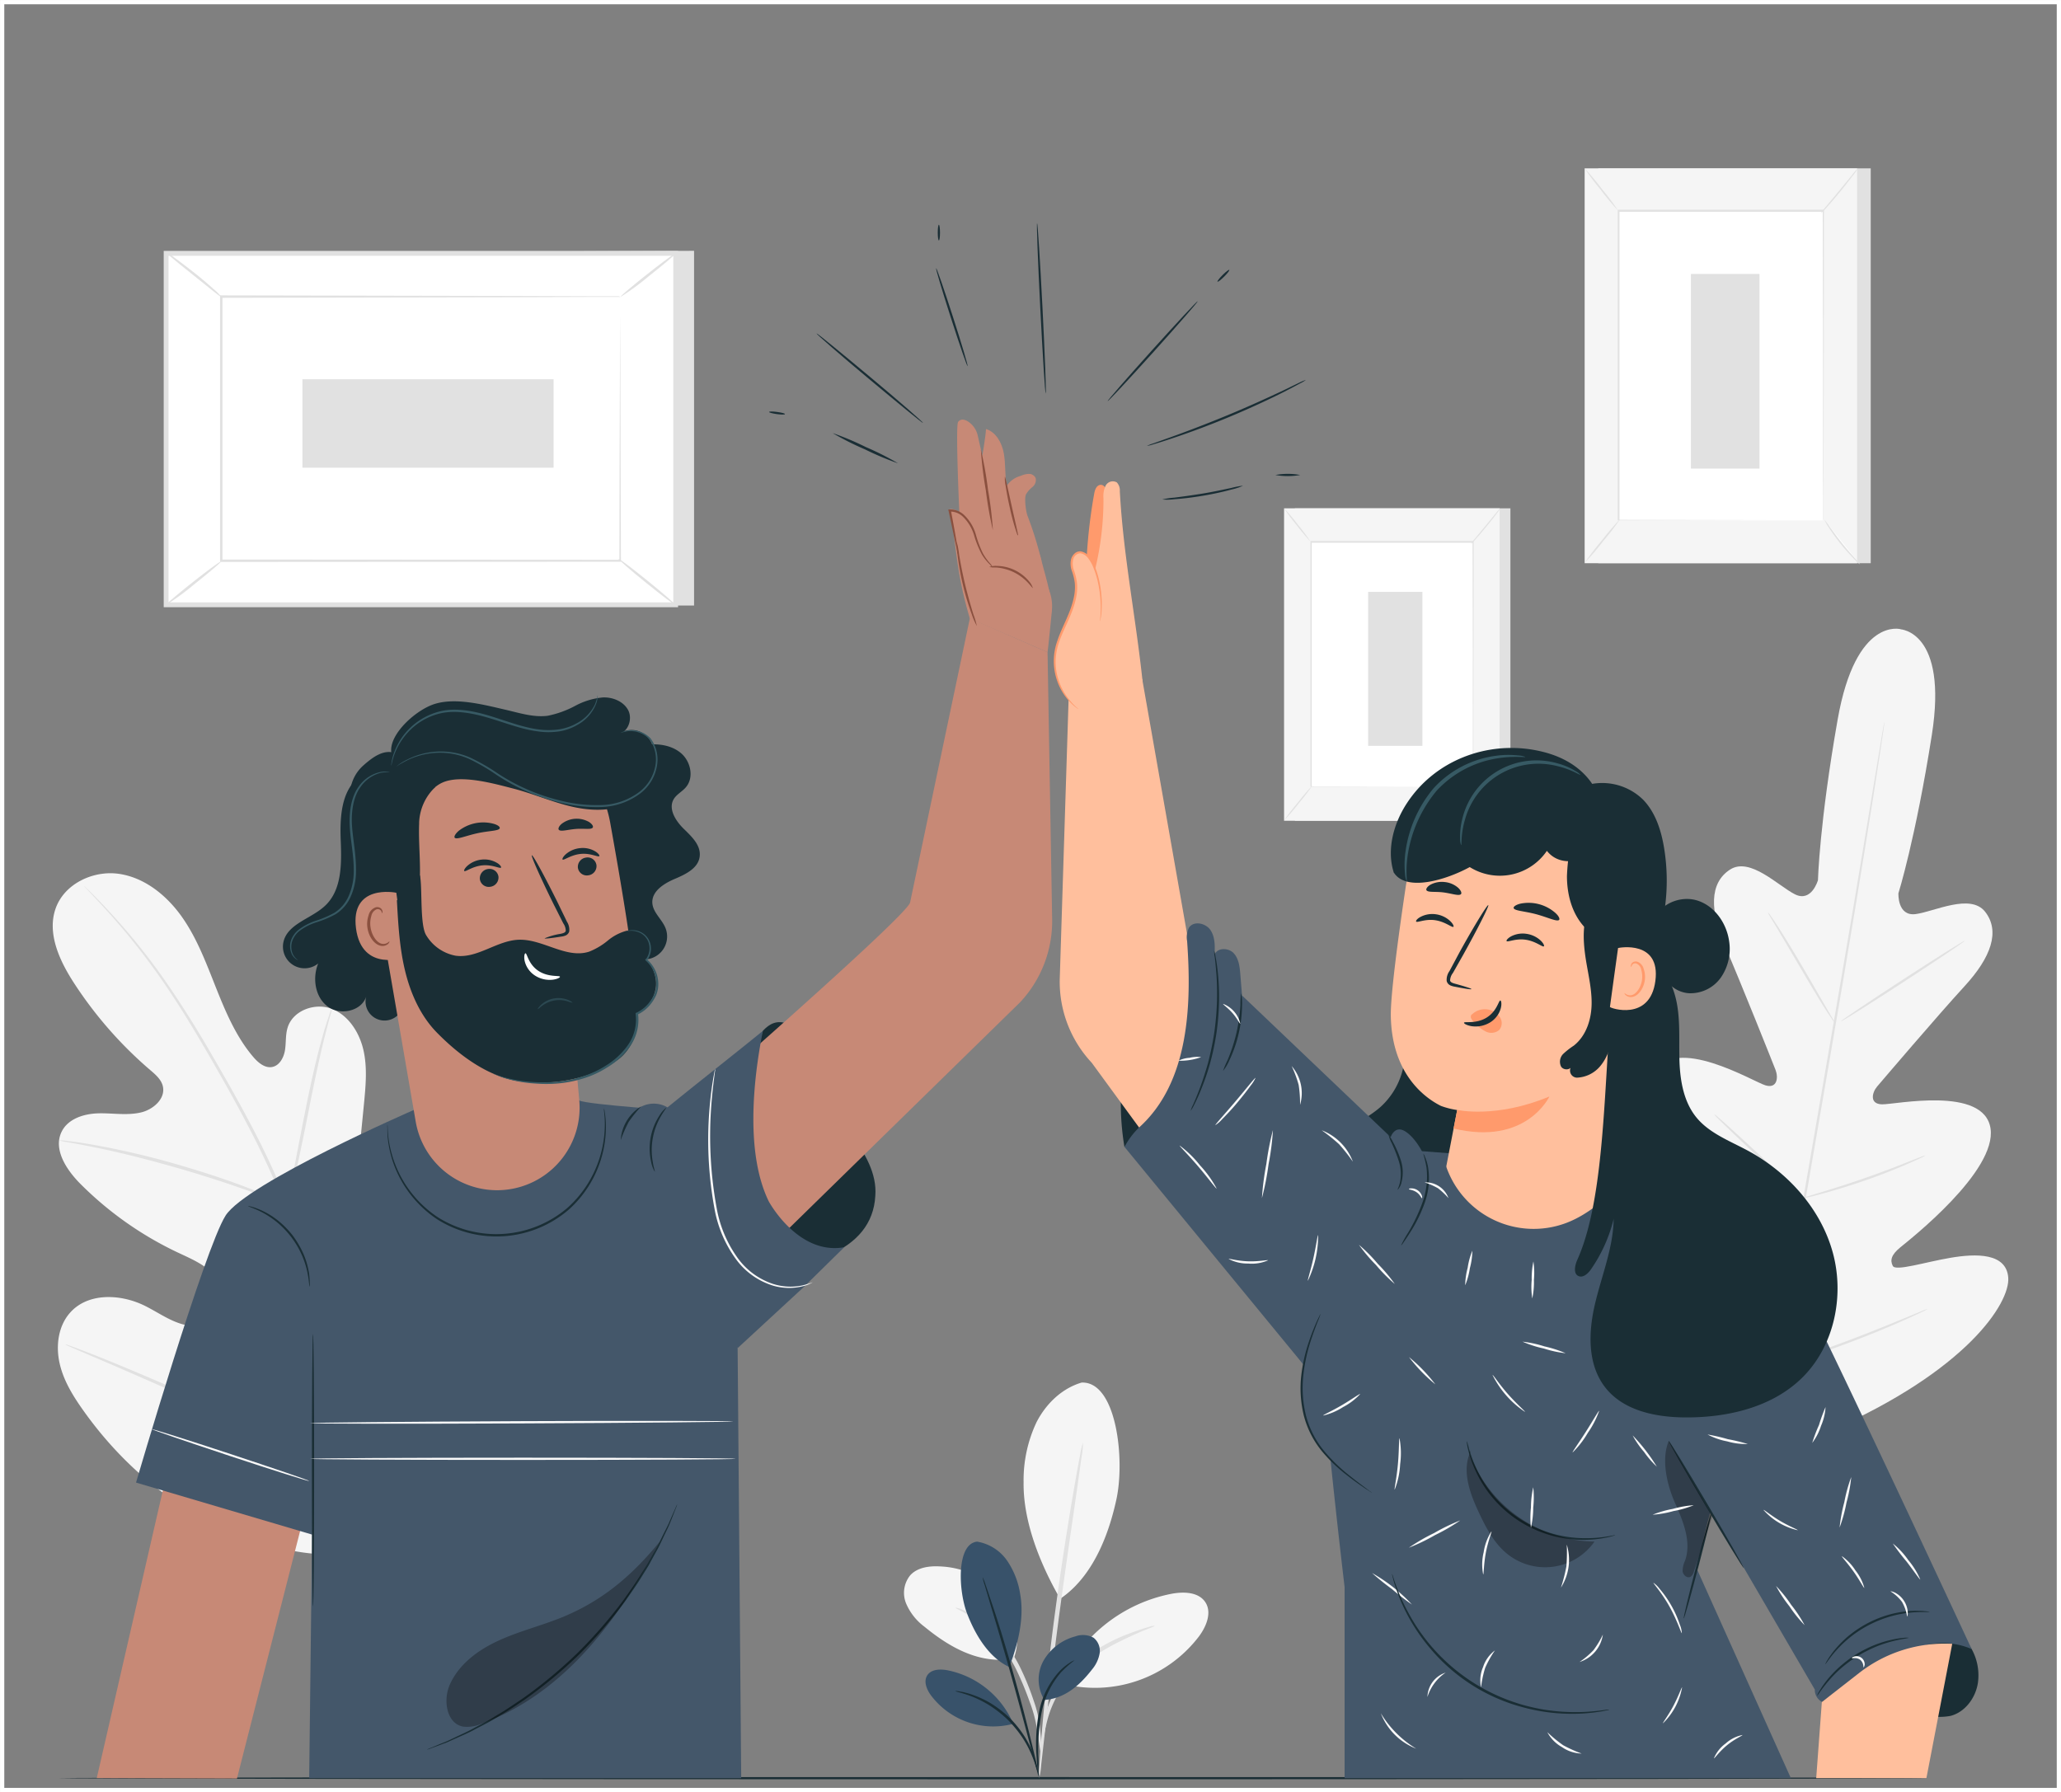 <svg xmlns="http://www.w3.org/2000/svg" viewBox="0 0 507.6 441.44"><rect x="0" y="0" width="507.6" height="441.44" fill="#808080" stroke="none"/><defs><style>.cls-1{fill:#1a2e35;}.cls-2{fill:#e1e1e1;}.cls-3{fill:#f5f5f5;}.cls-4{fill:#fff;}.cls-5{fill:#44576a;}.cls-6{fill:#ffbf9d;}.cls-7{fill:#ff9a6c;}.cls-8{opacity:0.3;}.cls-9{fill:#fafafa;}.cls-10{fill:#375a64;}.cls-11{fill:#c78976;}.cls-12{fill:#8a503f;}.cls-13{opacity:0.6;}.cls-14{fill:#38526a;}.cls-15{fill:none;stroke:#fff;stroke-miterlimit:10;stroke-width:1.05px;}</style></defs><g id="Capa_2" data-name="Capa 2"><g id="Capa_1-2" data-name="Capa 1"><path class="cls-1" d="M474.88,438c0,.15-103.13.28-230.31.28S14.22,438.13,14.22,438s103.11-.27,230.35-.27S474.88,437.83,474.88,438Z"/><rect class="cls-2" x="318.91" y="125.21" width="53.09" height="76.96"/><rect class="cls-3" x="316.25" y="125.21" width="53.09" height="76.96"/><rect class="cls-4" x="322.85" y="133.55" width="39.9" height="60.29"/><path class="cls-2" d="M362.75,193.83s0-.1,0-.29v-.85c0-.76,0-1.87,0-3.31,0-2.89,0-7.1,0-12.42,0-10.63,0-25.69-.07-43.41l.13.13h-39.9l.15-.14c0,22.74,0,43.71,0,60.28l-.12-.11,29,.06,8,0h2.83l-.7,0H360l-8,0-29.12.06h-.11v-.12c0-16.57,0-37.54,0-60.28v-.15h40.18v.14c0,17.76-.05,32.84-.07,43.5,0,5.3,0,9.5,0,12.39,0,1.42,0,2.52,0,3.28,0,.36,0,.64,0,.84S362.75,193.83,362.75,193.83Z"/><path class="cls-2" d="M369.5,125.21a9,9,0,0,1-.95,1.38c-.61.82-1.49,1.94-2.49,3.16s-1.93,2.28-2.62,3.05a8.81,8.81,0,0,1-1.17,1.19,9.68,9.68,0,0,1,1-1.33l2.56-3.1,2.55-3.1A11,11,0,0,1,369.5,125.21Z"/><path class="cls-4" d="M363,193.64a49,49,0,0,0,7,8.7"/><path class="cls-2" d="M369.92,202.34a7.47,7.47,0,0,1-1.22-1.1,39.26,39.26,0,0,1-4.93-6.17,7.12,7.12,0,0,1-.81-1.43,12.07,12.07,0,0,1,1,1.31c.59.82,1.41,2,2.37,3.15s1.88,2.25,2.55,3A11.86,11.86,0,0,1,369.92,202.34Z"/><path class="cls-4" d="M316.25,202.11l6.95-8.58"/><path class="cls-2" d="M323.2,193.53a53,53,0,0,1-3.36,4.38,53.25,53.25,0,0,1-3.59,4.2,50.46,50.46,0,0,1,3.36-4.38A53.25,53.25,0,0,1,323.2,193.53Z"/><path class="cls-2" d="M316.25,125.21a45.66,45.66,0,0,1,3.38,4,49.87,49.87,0,0,1,3.15,4.21,51,51,0,0,1-3.38-4A49,49,0,0,1,316.25,125.21Z"/><rect class="cls-2" x="336.96" y="145.79" width="13.36" height="37.93"/><path class="cls-3" d="M266.39,340.56c-4.87,1.42-8.8,5.25-11.11,9.77a33.41,33.41,0,0,0-3.18,14.74c-.14,9.81,4.12,20.27,9,28.75,9.05-6.07,12.5-18.23,13.86-24.51,2.16-9.93,0-29.17-8.62-28.75"/><path class="cls-3" d="M249.65,408.58c2-5.3.49-11.59-3.23-15.86a21.39,21.39,0,0,0-15-6.88c-2.61-.14-5.51.26-7.26,2.21a6.87,6.87,0,0,0-1,6.91,13.89,13.89,0,0,0,4.49,5.71c6.49,5.33,13.75,9.29,22,7.91"/><path class="cls-2" d="M256.45,432.17c.13,0,.1-2.48-.3-6.48a29.94,29.94,0,0,0-1.61-6.9,65.57,65.57,0,0,0-3.25-8,32.24,32.24,0,0,0-10.08-12,23.62,23.62,0,0,0-4.19-2.29,5.19,5.19,0,0,0-1.69-.49c-.08.18,2.28,1,5.43,3.41a34.5,34.5,0,0,1,9.55,11.88,76.35,76.35,0,0,1,3.27,7.86,32.39,32.39,0,0,1,1.8,6.67C256,429.72,256.28,432.19,256.45,432.17Z"/><path class="cls-2" d="M266.72,355.36a19.66,19.66,0,0,0-.73,3.2c-.41,2.07-.95,5.07-1.59,8.79-1.27,7.44-2.92,17.73-4.46,29.14s-2.64,21.78-3.27,29.3c-.32,3.76-.55,6.8-.66,8.91a20.42,20.42,0,0,0-.07,3.28,18.14,18.14,0,0,0,.5-3.24c.26-2.29.59-5.28,1-8.87.84-7.5,2.06-17.84,3.59-29.24s3.05-21.5,4.14-29.16c.5-3.58.92-6.56,1.24-8.84A18.29,18.29,0,0,0,266.72,355.36Z"/><path class="cls-3" d="M261.47,413.86a37.7,37.7,0,0,1,27.09-21.28c3-.56,6.67-.45,8.32,2.11s.2,6-1.61,8.42a32.21,32.21,0,0,1-33.82,11.57"/><path class="cls-2" d="M284.42,400.46a5.3,5.3,0,0,0-1.69.36c-1.07.29-2.59.81-4.45,1.5a42.62,42.62,0,0,0-13.36,7.88,26.67,26.67,0,0,0-5.31,6.78,25.67,25.67,0,0,0-2.43,6.59,26,26,0,0,0-.59,4.68,5.27,5.27,0,0,0,.06,1.73c.22,0,.31-2.45,1.29-6.22A26.21,26.21,0,0,1,265.67,411c4.37-4,9.37-6.34,12.91-8S284.47,400.63,284.42,400.46Z"/><path class="cls-3" d="M468.18,155s-11.1-3.28-15.59,22.25-4.85,39.56-4.85,39.56-1.56,5.53-5.66,3.48-11.08-9.29-16-6.09c-5.11,3.31-5,10.13-1.16,19s11.68,28.57,12.38,30.36.46,4.71-2.56,3.76-22.26-12.53-27.21-3.07,9.92,32.36,11.49,34.9,1.4,3.87.3,5-7.2-3.42-12.81-6.49-12.65-5.65-15.05.05,2.16,24.9,29.45,50l13.41,10.8,16.23-6c33.95-14.9,44.49-31.59,44.06-37.76s-7.92-6-14.22-4.93-13.53,3.38-14.22,2-.42-2.71,1.89-4.6,23.8-18.73,22.18-29.28-23.58-5.83-26.74-5.92-2.41-2.95-1.19-4.38,15-17.6,21.54-24.72,8.82-13.54,5.06-18.34c-3.63-4.62-12.58,0-17.12.58s-4.23-5.13-4.23-5.13,4.21-13.4,8.23-39S468,155,468,155"/><path class="cls-2" d="M464.12,177.86s0,.18-.05.54-.13.91-.22,1.58c-.21,1.41-.52,3.45-.9,6.06-.79,5.26-2,12.87-3.51,22.27-3,18.79-7.42,44.71-12.37,73.31s-9.42,54.53-12.55,73.3c-1.55,9.37-2.81,17-3.69,22.24-.43,2.6-.77,4.63-1,6-.11.67-.21,1.19-.27,1.57s-.12.53-.12.53,0-.18.06-.54.12-.9.22-1.58c.21-1.41.51-3.45.9-6.06.79-5.26,2-12.87,3.5-22.26,3-18.79,7.43-44.72,12.38-73.33S455.91,227,459,208.24c1.55-9.37,2.81-17,3.68-22.23.44-2.61.77-4.64,1-6,.12-.67.21-1.19.28-1.57S464.12,177.86,464.12,177.86Z"/><path class="cls-2" d="M435.43,224.73a5.49,5.49,0,0,1,.76,1c.47.65,1.11,1.61,1.89,2.81,1.55,2.41,3.61,5.78,5.82,9.54s4.1,7.07,5.6,9.66l1.71,2.92a4.64,4.64,0,0,1,.58,1.1,5,5,0,0,1-.77-1c-.46-.66-1.1-1.62-1.87-2.83-1.53-2.42-3.55-5.82-5.75-9.58l-5.67-9.62L436,225.84A4.5,4.5,0,0,1,435.43,224.73Z"/><path class="cls-2" d="M453.39,251.58c-.08-.13,6.68-4.69,15.11-10.18s15.34-9.83,15.43-9.7-6.68,4.7-15.11,10.19S453.48,251.72,453.39,251.58Z"/><path class="cls-2" d="M443.8,295.18a5.37,5.37,0,0,1,1.2-.43l3.3-1c2.79-.85,6.64-2.05,10.84-3.51s8-2.91,10.67-4L473,285a5.9,5.9,0,0,1,1.21-.4,5.07,5.07,0,0,1-1.12.61c-.73.36-1.81.85-3.15,1.43-2.68,1.17-6.42,2.69-10.64,4.15s-8.09,2.6-10.91,3.35c-1.42.38-2.56.66-3.36.84A5.46,5.46,0,0,1,443.8,295.18Z"/><path class="cls-2" d="M422.21,274.47a5.18,5.18,0,0,1,.93.72c.57.49,1.39,1.21,2.4,2.11,2,1.81,4.75,4.33,7.75,7.14s5.71,5.37,7.64,7.25c1,.94,1.75,1.71,2.27,2.25a4.27,4.27,0,0,1,.78.89,5,5,0,0,1-.93-.72c-.58-.49-1.39-1.21-2.4-2.11-2-1.81-4.75-4.33-7.76-7.14s-5.7-5.38-7.64-7.26c-1-.94-1.74-1.7-2.27-2.24A4.37,4.37,0,0,1,422.21,274.47Z"/><path class="cls-2" d="M408.85,311.89a6.85,6.85,0,0,1,1.18.93l3.08,2.7c2.59,2.29,6.13,5.5,10,9.06s7.38,6.82,9.89,9.19l3,2.84a8.19,8.19,0,0,1,1,1.09,7.09,7.09,0,0,1-1.19-.93l-3.07-2.69c-2.59-2.3-6.13-5.5-10-9.07s-7.38-6.81-9.9-9.19L409.88,313A7.18,7.18,0,0,1,408.85,311.89Z"/><path class="cls-2" d="M436.51,336.9a8,8,0,0,1,1.5-.59l4.14-1.43c3.5-1.21,8.33-2.89,13.61-4.89s10-3.93,13.43-5.35l4.05-1.67a9.11,9.11,0,0,1,1.51-.56,7.69,7.69,0,0,1-1.42.76c-.93.46-2.29,1.09-4,1.85-3.38,1.52-8.1,3.51-13.39,5.51s-10.14,3.64-13.68,4.74c-1.77.55-3.2,1-4.2,1.26A9,9,0,0,1,436.51,336.9Z"/><path class="cls-3" d="M95.78,381.13c24.44-13.94,32.38-43.25,33.92-70.11.26-4.49,1.18-9.15-.58-13.27s-6.49-7.25-10.66-5.73c-3.46,1.25-5.26,5-7.41,8a26.25,26.25,0,0,1-11.4,9.05c-3,1.21-6.59,1.79-9.26,0-3.66-2.48-3.62-7.85-3.19-12.29q1.22-12.43,2.44-24.85c.43-4.44.86-9-.14-13.32s-3.69-8.55-7.81-10.12-9.57.39-10.86,4.66c-.54,1.77-.35,3.69-.64,5.52s-1.34,3.8-3.14,4.15-3.48-1.06-4.69-2.49c-4.18-4.9-6.76-11-9.15-17s-4.66-12.16-8.38-17.44-9.12-9.68-15.45-10.63-13.48,2.37-15.66,8.47.89,12.81,4.4,18.25A99.7,99.7,0,0,0,37,263.58c1.31,1.12,2.73,2.33,3.11,4,.7,3.05-2.38,5.74-5.4,6.44-3.41.8-7,.13-10.48.22s-7.4,1.28-9,4.43c-2.24,4.38,1.13,9.49,4.58,12.95a85.3,85.3,0,0,0,23.83,16.83c3.16,1.5,6.5,2.86,8.93,5.4s3.65,6.68,1.77,9.67-6.06,3.61-9.43,2.66-6.26-3.09-9.41-4.62c-5.9-2.86-13.83-3.17-18.22,1.76-2.89,3.23-3.56,8-2.64,12.3s3.23,8.06,5.73,11.6c8.74,12.39,20.43,22.78,34.15,29s26.73,8.74,41.29,4.88"/><path class="cls-2" d="M94.31,401a196.24,196.24,0,0,0-3.91-37.31,398.52,398.52,0,0,0-11.88-44.33l-3.71-11.46c-1.23-3.76-2.44-7.49-3.86-11.06a200.62,200.62,0,0,0-9.31-20.07c-3.27-6.23-6.6-12-9.75-17.44S45.68,249,42.71,244.57A158,158,0,0,0,27.16,224.8c-2-2.19-3.62-3.83-4.74-4.93l-1.27-1.24a3.11,3.11,0,0,0-.45-.4,2.68,2.68,0,0,0,.4.46l1.21,1.3c1.07,1.14,2.64,2.81,4.62,5a169.59,169.59,0,0,1,15.3,19.89c2.93,4.42,5.94,9.4,9.07,14.8s6.43,11.22,9.68,17.45a201.43,201.43,0,0,1,9.22,20c1.4,3.55,2.61,7.25,3.83,11l3.71,11.45a409.08,409.08,0,0,1,11.92,44.23A199.41,199.41,0,0,1,93.73,401"/><path class="cls-2" d="M70.72,296.8a8.85,8.85,0,0,0,.61-1.85c.34-1.21.79-3,1.3-5.16,1-4.37,2.26-10.45,3.58-17.16s2.63-12.76,3.72-17.1c.55-2.17,1-3.92,1.34-5.13a8.56,8.56,0,0,0,.42-1.91A9.27,9.27,0,0,0,81,250.3c-.42,1.18-1,2.92-1.58,5.08-1.25,4.32-2.65,10.37-4,17.09s-2.46,12.62-3.35,17.2c-.41,2.06-.76,3.8-1,5.2A8.25,8.25,0,0,0,70.72,296.8Z"/><path class="cls-2" d="M14.54,280.89a14.05,14.05,0,0,0,2.26.48c1.45.26,3.56.63,6.15,1.18,5.18,1,12.29,2.74,20.05,4.95s14.7,4.54,19.67,6.36c2.49.89,4.49,1.66,5.87,2.19a10.93,10.93,0,0,0,2.18.75,13,13,0,0,0-2.06-1.05c-1.35-.62-3.32-1.48-5.79-2.44-4.93-2-11.86-4.38-19.65-6.61A202.13,202.13,0,0,0,23.06,282c-2.62-.47-4.74-.76-6.22-.92A11.59,11.59,0,0,0,14.54,280.89Z"/><path class="cls-2" d="M89.8,362.6a3.5,3.5,0,0,0,.45-.66l1.17-2c1-1.72,2.39-4.25,4.07-7.4,3.36-6.3,7.72-15.14,12.41-25s9-18.7,12.18-25.05l3.84-7.52,1-2a2.64,2.64,0,0,0,.31-.74,2.94,2.94,0,0,0-.46.66l-1.16,2c-1,1.72-2.4,4.25-4.07,7.4-3.36,6.29-7.73,15.13-12.41,25s-9,18.69-12.18,25.05c-1.58,3.08-2.88,5.63-3.84,7.51l-1,2.05A2.62,2.62,0,0,0,89.8,362.6Z"/><path class="cls-2" d="M16.09,331.16a2.82,2.82,0,0,0,.72.38l2.14.94,7.89,3.38c6.67,2.86,15.82,6.91,25.94,11.4s19.32,8.46,26,11.18c3.36,1.36,6.09,2.43,8,3.14l2.2.79a3.3,3.3,0,0,0,.79.23,2.79,2.79,0,0,0-.73-.38l-2.14-.94L79,357.9C72.38,355,63.22,351,53.11,346.5s-19.32-8.46-26-11.18c-3.36-1.36-6.1-2.44-8-3.14l-2.19-.8A2.93,2.93,0,0,0,16.09,331.16Z"/><polygon class="cls-2" points="170.94 61.78 170.94 149.16 45.44 149.16 40.92 62.39 170.94 61.78"/><rect class="cls-4" x="60.38" y="42.93" width="86.59" height="125.5" transform="translate(-2.02 209.35) rotate(-90)"/><path class="cls-2" d="M167,149.57H40.32V61.8H167ZM41.51,148.38H165.82V63H41.51Z"/><rect class="cls-4" x="54.51" y="73.15" width="98.32" height="65.07"/><path class="cls-2" d="M152.83,73.15l-.49,0h-1.4l-5.4,0-20.26.07-70.77.14.28-.28c0,19.88,0,41.91,0,65.06h0l-.31-.31,98.32.06-.25.25c0-19.8.1-36,.13-47.34,0-5.66,0-10.07.06-13.1,0-1.49,0-2.64,0-3.44s0-1.19,0-1.19,0,.38,0,1.14,0,1.92,0,3.4c0,3,0,7.41.06,13,0,11.35.08,27.63.13,47.5v.25h-.24l-98.32.06H54.2v-.31h0c0-23.15,0-45.18,0-65.06v-.29h.28l71,.14,20.2.07,5.34,0h1.37Z"/><path class="cls-2" d="M40.92,62.15a10.41,10.41,0,0,1,2.15,1.4c1.29.92,3,2.24,4.92,3.75s3.55,2.94,4.72,4a10.11,10.11,0,0,1,1.8,1.84c-.12.13-3.13-2.36-6.9-5.37S40.81,62.29,40.92,62.15Z"/><path class="cls-2" d="M166.42,62.39c.11.14-2.85,2.65-6.6,5.62a61.73,61.73,0,0,1-7,5.14c-.11-.13,2.85-2.65,6.6-5.62S166.31,62.26,166.42,62.39Z"/><path class="cls-4" d="M166.32,149l-14-11.34"/><path class="cls-2" d="M152.33,137.65c.11-.13,3.33,2.3,7.19,5.43s6.91,5.78,6.8,5.91-3.33-2.3-7.19-5.43S152.22,137.78,152.33,137.65Z"/><path class="cls-2" d="M40.92,149c-.11-.14,2.82-2.63,6.53-5.57s6.81-5.21,6.92-5.07-2.82,2.62-6.53,5.56A61.31,61.31,0,0,1,40.92,149Z"/><rect class="cls-2" x="94.51" y="73.39" width="21.79" height="61.86" transform="translate(1.09 209.72) rotate(-90)"/><rect class="cls-2" x="393.64" y="41.47" width="67.1" height="97.26"/><rect class="cls-3" x="390.28" y="41.47" width="67.1" height="97.26"/><rect class="cls-4" x="398.61" y="52.01" width="50.43" height="76.19"/><path class="cls-2" d="M449,128.2s0-.13,0-.37v-1.08c0-1,0-2.36,0-4.18,0-3.65,0-9,0-15.7,0-13.43,0-32.46-.08-54.86l.16.16-50.42,0h0l.19-.18c0,28.74,0,55.24,0,76.19l-.15-.14,36.71.07,10.14,0,2.66,0H449l-.89,0h-2.63l-10.11,0-36.8.08h-.14v-.15c0-20.95,0-47.45,0-76.19v-.19h.19l50.42,0h.17V52c0,22.45-.06,41.51-.08,55,0,6.71,0,12-.05,15.66,0,1.81,0,3.2,0,4.15v1.06C449.05,128.09,449,128.2,449,128.2Z"/><path class="cls-2" d="M457.57,41.47a11.58,11.58,0,0,1-1.2,1.74c-.78,1-1.88,2.46-3.15,4s-2.44,2.89-3.31,3.86a12.66,12.66,0,0,1-1.48,1.51,12.23,12.23,0,0,1,1.28-1.68L452.94,47c1.23-1.48,2.33-2.83,3.23-3.92A12.78,12.78,0,0,1,457.57,41.47Z"/><path class="cls-4" d="M449.3,128a62.12,62.12,0,0,0,8.8,11"/><path class="cls-2" d="M458.1,139a9.79,9.79,0,0,1-1.54-1.4c-.9-.91-2.09-2.21-3.32-3.74a49.29,49.29,0,0,1-2.92-4.06,10.83,10.83,0,0,1-1-1.8,13.18,13.18,0,0,1,1.24,1.65c.74,1,1.78,2.46,3,4s2.37,2.84,3.22,3.79A14.66,14.66,0,0,1,458.1,139Z"/><path class="cls-4" d="M390.27,138.66l8.79-10.85"/><path class="cls-2" d="M399.06,127.81a64.44,64.44,0,0,1-4.26,5.54,65.48,65.48,0,0,1-4.53,5.31,66.68,66.68,0,0,1,4.25-5.54A69,69,0,0,1,399.06,127.81Z"/><path class="cls-2" d="M390.28,41.47a59.9,59.9,0,0,1,4.26,5.1,60,60,0,0,1,4,5.33,59.9,59.9,0,0,1-4.26-5.1A60,60,0,0,1,390.28,41.47Z"/><rect class="cls-2" x="416.45" y="67.48" width="16.89" height="47.94"/><path class="cls-1" d="M345.49,254.78A18.31,18.31,0,0,1,340,272.67c-3.23,2.86-7.44,4.51-10.38,7.66a16.07,16.07,0,0,0-3.22,15.54,20.52,20.52,0,0,0,10.83,12,24,24,0,0,0,21.8-.74c8.19-4.63,13-13.9,14.16-23.23s-.69-18.77-3.15-27.85"/><path class="cls-1" d="M448.7,419.25c8.47-1.39,16.41,1.2,24.8,3.05a14.93,14.93,0,0,0,6.86.37c3.64-.93,6.22-4.46,6.78-8.17a13.39,13.39,0,0,0-2.14-9.28,8.77,8.77,0,0,0-2.9-2.88,10,10,0,0,0-4.05-1.1,28.94,28.94,0,0,0-14.94,2.81,44.54,44.54,0,0,0-12.39,9c-1.77,1.77-1.24,3.82-2,6.21"/><path class="cls-1" d="M276.94,282.55a65.76,65.76,0,0,1,.49-24.3,32,32,0,0,1,4.19-11.07,7.12,7.12,0,0,1,3.11-2.92,5.43,5.43,0,0,1,5.51,1.31,9.27,9.27,0,0,1,2.62,7.1,22.8,22.8,0,0,1-1.89,7.54c-3.27,8.37-8.44,15.31-14,22.34"/><path class="cls-5" d="M441.07,313.15c1.93,1.37,44.52,93.05,44.52,93.05h0a18,18,0,0,0-10.85-1.07l-2.31.62A38.17,38.17,0,0,0,460.84,411l-12.14,8.21h0a3.45,3.45,0,0,1-1.73-2.68l0-.35-33-56.64Z"/><path class="cls-6" d="M281.31,167.25l11.35,64.5c3.66,8.68,46.25,61.29,46.25,61.29l-14.09,45.25-55.93-76.5A29.21,29.21,0,0,1,261,241.27l2.18-68.92Z"/><path class="cls-5" d="M341.71,282.92l29.21,2.21,25.47,3.95s44.68,11.75,44.68,16.64c0,1.63-12.21,40.47-19,63.74A163.27,163.27,0,0,0,418,386.65L441.07,438H331.16V390.92s-7.38-61.75-6.11-70.19S341.71,282.92,341.71,282.92Z"/><path class="cls-7" d="M267.49,141.18a128.82,128.82,0,0,1,2-19.59c.16-.92.54-2,1.46-2.15,1.14-.15,1.72,1.32,1.87,2.46a68.92,68.92,0,0,1-1,23.4"/><path class="cls-5" d="M280.48,277.78c12.53-11.21,13-30.62,11.89-46a5.13,5.13,0,0,1,.49-3.32c1.19-1.71,4.11-1.08,5.27.65s1.1,4,1,6.05c.65-1.76,3.4-1.75,4.69-.39s1.51,3.39,1.66,5.27l.42,5.17,36.61,34.89s1-3.13,3.7-1.34,4.43,5.69,4.43,5.69l-25.81,56.32-47.88-58.26A19.27,19.27,0,0,1,280.48,277.78Z"/><path class="cls-5" d="M330.17,316.74a48.84,48.84,0,0,0-8.4,16.4,29.78,29.78,0,0,0,.54,18.23A25.29,25.29,0,0,0,341.71,367"/><path class="cls-6" d="M448.7,419.25,447.31,438h27.14l6.36-33.09h0a34.21,34.21,0,0,0-22.94,7.19Z"/><path class="cls-1" d="M293.23,273.63a9,9,0,0,1,.6-1.49c.42-.93,1-2.3,1.64-4s1.33-3.79,2-6.12a76.69,76.69,0,0,0,1.6-7.71,71.4,71.4,0,0,0,.66-7.85c.05-2.42,0-4.61-.14-6.44s-.28-3.3-.42-4.32a8.88,8.88,0,0,1-.15-1.59,9,9,0,0,1,.36,1.56c.2,1,.42,2.49.6,4.32a59.71,59.71,0,0,1,.26,6.48,65.65,65.65,0,0,1-.63,7.92,64.7,64.7,0,0,1-1.65,7.76,58.15,58.15,0,0,1-2.11,6.13,41.93,41.93,0,0,1-1.81,4A7.69,7.69,0,0,1,293.23,273.63Z"/><path class="cls-1" d="M301.21,263.81a24.94,24.94,0,0,1,1.13-2.69,41.38,41.38,0,0,0,2.17-6.64,42,42,0,0,0,1-6.92,22.74,22.74,0,0,1,.16-2.91,11.79,11.79,0,0,1,.23,2.92,32.32,32.32,0,0,1-3.17,13.71A11.11,11.11,0,0,1,301.21,263.81Z"/><path class="cls-1" d="M344.22,293.08c-.09-.05.35-.74.61-2a10.72,10.72,0,0,0-.27-4.91,37.85,37.85,0,0,0-1.84-4.68,7.57,7.57,0,0,1-.74-2,8.93,8.93,0,0,1,1.09,1.81,24.66,24.66,0,0,1,2,4.71,9.61,9.61,0,0,1,.12,5.14A3.84,3.84,0,0,1,344.22,293.08Z"/><path class="cls-1" d="M337.85,367.66a2.6,2.6,0,0,1-.46-.26l-1.26-.83c-1.08-.73-2.63-1.8-4.47-3.25a38.55,38.55,0,0,1-5.94-5.68,22.84,22.84,0,0,1-4.6-8.95,28.12,28.12,0,0,1-.61-10.06,40,40,0,0,1,1.81-8c.74-2.22,1.49-4,2-5.15.27-.6.49-1,.65-1.36a1.84,1.84,0,0,1,.26-.46,15,15,0,0,1-.71,1.9c-.47,1.21-1.16,3-1.85,5.19a41.32,41.32,0,0,0-1.67,8,28.4,28.4,0,0,0,.63,9.86,22.81,22.81,0,0,0,4.46,8.77,41,41,0,0,0,5.79,5.7c1.8,1.47,3.32,2.59,4.36,3.38l1.19.91C337.72,367.52,337.86,367.64,337.85,367.66Z"/><path class="cls-1" d="M397.83,378.13a1.64,1.64,0,0,1-.47.17c-.31.08-.77.24-1.38.36a27.15,27.15,0,0,1-5.19.62,29.13,29.13,0,0,1-27.59-17.46,27.48,27.48,0,0,1-1.67-4.95c-.15-.6-.2-1.08-.26-1.4a1.65,1.65,0,0,1,0-.49,16.59,16.59,0,0,1,.52,1.83,32.14,32.14,0,0,0,1.81,4.85,29.52,29.52,0,0,0,27.24,17.23,32.07,32.07,0,0,0,5.15-.44C397.15,378.24,397.81,378.09,397.83,378.13Z"/><path class="cls-1" d="M414.67,398.71c-.15,0,1.25-5.89,3.13-13.07s3.51-13,3.66-12.93-1.25,5.89-3.13,13.07S414.82,398.75,414.67,398.71Z"/><path class="cls-1" d="M429.49,386.28c-.14.08-4.39-6.88-9.51-15.54s-9.16-15.74-9-15.82,4.39,6.88,9.51,15.54S429.62,386.2,429.49,386.28Z"/><path class="cls-1" d="M470.08,403.42c0,.11-1.54.24-3.95.85a31.16,31.16,0,0,0-4.15,1.37,34.66,34.66,0,0,0-4.74,2.45,34,34,0,0,0-4.25,3.23,31.53,31.53,0,0,0-3,3.16c-1.59,1.92-2.37,3.26-2.46,3.21a3.65,3.65,0,0,1,.49-1,20.75,20.75,0,0,1,1.66-2.48,27.31,27.31,0,0,1,3-3.28,32,32,0,0,1,4.3-3.33,30.61,30.61,0,0,1,4.84-2.45,27,27,0,0,1,4.25-1.28,21,21,0,0,1,2.95-.45A4.55,4.55,0,0,1,470.08,403.42Z"/><path class="cls-1" d="M475.27,397.05c0,.11-1.71-.09-4.42.14a28.06,28.06,0,0,0-4.7.82,28.62,28.62,0,0,0-10.38,5.2,29.51,29.51,0,0,0-3.47,3.27c-1.81,2-2.66,3.52-2.76,3.46a5.45,5.45,0,0,1,.56-1.06,10.49,10.49,0,0,1,.77-1.17,17,17,0,0,1,1.14-1.48,25.82,25.82,0,0,1,3.44-3.41,27.37,27.37,0,0,1,10.57-5.3,26.4,26.4,0,0,1,4.8-.72,16.8,16.8,0,0,1,1.86,0,9.36,9.36,0,0,1,1.4.08A5.21,5.21,0,0,1,475.27,397.05Z"/><g class="cls-8"><path d="M362.35,357.23c-2.49,4.73-.41,10.49,1.87,15.32,1.76,3.75,3.73,7.56,6.95,10.17a14.86,14.86,0,0,0,21.54-3,33.43,33.43,0,0,1-30.87-21.85"/></g><g class="cls-8"><path d="M411,354.92c-1.9,4.55-.47,10.76,1.53,15.27s4.1,9.53,2.5,14.19a6.16,6.16,0,0,0-.62,2.66c.11.92,1.1,1.79,1.92,1.37a2.1,2.1,0,0,0,.85-1.31q2.26-6.8,4.52-13.59"/></g><path class="cls-9" d="M310.8,295.12a66.09,66.09,0,0,1,1.09-8.43,67.11,67.11,0,0,1,1.62-8.34,62.88,62.88,0,0,1-1.08,8.43A66,66,0,0,1,310.8,295.12Z"/><path class="cls-9" d="M299.65,292.77c-.14.09-2-2.45-4.48-5.37s-4.74-5.12-4.63-5.23a26.44,26.44,0,0,1,5,4.87A27.05,27.05,0,0,1,299.65,292.77Z"/><path class="cls-9" d="M309.22,265.51a8.66,8.66,0,0,1-1.2,1.9c-.8,1.13-2,2.65-3.34,4.26s-2.68,3-3.66,4a8.32,8.32,0,0,1-1.69,1.48c-.11-.11,2.21-2.62,4.93-5.83S309.09,265.41,309.22,265.51Z"/><path class="cls-9" d="M305.48,252.18c-.15.06-.75-1.29-1.93-2.63s-2.4-2.14-2.32-2.28a6.87,6.87,0,0,1,4.25,4.91Z"/><path class="cls-9" d="M295.83,260.39a15,15,0,0,1-5.59.89,7.11,7.11,0,0,1,2.75-.72A7.63,7.63,0,0,1,295.83,260.39Z"/><path class="cls-9" d="M320.19,272.15a29.33,29.33,0,0,0-.35-4.92,28.79,28.79,0,0,0-1.72-4.63,10.15,10.15,0,0,1,2.07,9.55Z"/><path class="cls-9" d="M333.2,286.15a45.45,45.45,0,0,0-3.4-4.3,46.06,46.06,0,0,0-4.28-3.44,13.32,13.32,0,0,1,7.68,7.74Z"/><path class="cls-9" d="M312.31,310.44a9.84,9.84,0,0,1-4.88.8,10,10,0,0,1-4.82-1.13c.05-.16,2.15.5,4.84.58S312.27,310.28,312.31,310.44Z"/><path class="cls-9" d="M322.12,315.46c-.15,0,.67-2.5,1.36-5.59s1-5.64,1.16-5.63a25.48,25.48,0,0,1-2.52,11.22Z"/><path class="cls-9" d="M343.53,316.28a38.49,38.49,0,0,1-4.62-4.66,40.08,40.08,0,0,1-4.22-5,38.74,38.74,0,0,1,4.63,4.67A39.78,39.78,0,0,1,343.53,316.28Z"/><path class="cls-9" d="M353.51,341a39.32,39.32,0,0,1-6.5-6.73,39.32,39.32,0,0,1,6.5,6.73Z"/><path class="cls-9" d="M335,343.38a15.28,15.28,0,0,1-4.23,3.22,15.46,15.46,0,0,1-4.89,2.08c-.06-.15,2.11-1.09,4.61-2.56S334.87,343.26,335,343.38Z"/><path class="cls-9" d="M343.5,366.92c-.16,0,.48-2.82.79-6.3s.23-6.34.39-6.35a20,20,0,0,1,.16,6.4A19.68,19.68,0,0,1,343.5,366.92Z"/><path class="cls-9" d="M375.59,347.78a23.41,23.41,0,0,1-8-9.1c.14-.09,1.59,2.21,3.8,4.71S375.69,347.66,375.59,347.78Z"/><path class="cls-9" d="M387.32,357.77c-.13-.09,1.47-2.29,3.27-5.12s3.12-5.2,3.27-5.13a22.8,22.8,0,0,1-2.8,5.43A22.56,22.56,0,0,1,387.32,357.77Z"/><path class="cls-9" d="M385.6,333.33a27.14,27.14,0,0,1-5.38-1.16,26.69,26.69,0,0,1-5.24-1.69,28,28,0,0,1,5.38,1.16A28.7,28.7,0,0,1,385.6,333.33Z"/><path class="cls-9" d="M377.05,376.34a23.39,23.39,0,0,1,0-5,22.88,22.88,0,0,1,.57-5,23.28,23.28,0,0,1,0,5A22.91,22.91,0,0,1,377.05,376.34Z"/><path class="cls-9" d="M384.44,391.07a41.9,41.9,0,0,0,1.34-5.22,42.33,42.33,0,0,0,.09-5.39,12.76,12.76,0,0,1-1.43,10.61Z"/><path class="cls-9" d="M365.29,387.82a12.61,12.61,0,0,1,.12-5.47,13,13,0,0,1,1.91-5.13c.16.07-.82,2.3-1.37,5.23S365.46,387.81,365.29,387.82Z"/><path class="cls-9" d="M347.82,395.28a57.2,57.2,0,0,1-5-3.86,59.89,59.89,0,0,1-4.9-3.95,40.56,40.56,0,0,1,9.87,7.81Z"/><path class="cls-9" d="M359.65,374.51a46.47,46.47,0,0,1-6.2,3.61,47.87,47.87,0,0,1-6.47,3.12,46.54,46.54,0,0,1,6.21-3.61A47.46,47.46,0,0,1,359.65,374.51Z"/><path class="cls-1" d="M396.4,421.12a3.62,3.62,0,0,1-.69.18c-.45.08-1.12.25-2,.36a42.33,42.33,0,0,1-7.44.48,46,46,0,0,1-11-1.55,44.72,44.72,0,0,1-22.71-14.18,45.84,45.84,0,0,1-6.2-9.16,43.33,43.33,0,0,1-2.84-6.9c-.28-.83-.42-1.51-.54-2a3.19,3.19,0,0,1-.14-.7,5.77,5.77,0,0,1,.25.67c.15.43.32,1.09.64,1.91a46,46,0,0,0,3,6.78,46.45,46.45,0,0,0,39.53,24.69,47.81,47.81,0,0,0,7.4-.3c.87-.08,1.54-.21,2-.26A3.7,3.7,0,0,1,396.4,421.12Z"/><path class="cls-9" d="M364.77,415.64a8.11,8.11,0,0,1,.49-5,8.19,8.19,0,0,1,2.92-4.1,25.71,25.71,0,0,0-2.4,4.29A26,26,0,0,0,364.77,415.64Z"/><path class="cls-9" d="M356.05,412a11.29,11.29,0,0,0-4.49,6,6.49,6.49,0,0,1,4.49-6Z"/><path class="cls-9" d="M389.55,431.94a8.86,8.86,0,0,1-4.87-1.6,9,9,0,0,1-3.59-3.67,32.94,32.94,0,0,0,3.88,3.2A32.24,32.24,0,0,0,389.55,431.94Z"/><path class="cls-9" d="M394.77,402.62a8.31,8.31,0,0,1-5.76,6.77,20.86,20.86,0,0,0,3.44-2.91A22.21,22.21,0,0,0,394.77,402.62Z"/><path class="cls-9" d="M409.58,424.48c-.13-.1,1.27-1.87,2.56-4.31s2-4.58,2.14-4.53a16.39,16.39,0,0,1-4.7,8.84Z"/><path class="cls-9" d="M429.15,427.37c.06.16-1.86.92-3.8,2.52s-3.09,3.31-3.23,3.22a8.46,8.46,0,0,1,2.88-3.65A8.68,8.68,0,0,1,429.15,427.37Z"/><path class="cls-9" d="M414.22,402.29c-.16.06-1.08-3-3-6.47s-4.1-5.84-4-5.95a6.61,6.61,0,0,1,1.52,1.48,26.61,26.61,0,0,1,5,8.88A6.32,6.32,0,0,1,414.22,402.29Z"/><path class="cls-9" d="M417.15,370.77a24.78,24.78,0,0,1-5,1.44,24.47,24.47,0,0,1-5.14.9,25.57,25.57,0,0,1,5-1.44A24.37,24.37,0,0,1,417.15,370.77Z"/><path class="cls-9" d="M408.14,361.35a22.88,22.88,0,0,1-3.24-3.72,22.21,22.21,0,0,1-2.8-4.06,43.75,43.75,0,0,1,6,7.78Z"/><path class="cls-9" d="M430.46,355.69a16.39,16.39,0,0,1-5.08-.65,16.66,16.66,0,0,1-4.83-1.69,43.77,43.77,0,0,1,5,1.15A43.89,43.89,0,0,1,430.46,355.69Z"/><path class="cls-9" d="M446.33,355.42A36.72,36.72,0,0,1,448,351a41.21,41.21,0,0,1,1.61-4.41,13.39,13.39,0,0,1-1.1,4.6A14,14,0,0,1,446.33,355.42Z"/><path class="cls-9" d="M442.76,376.93a16,16,0,0,1-8.44-5c.11-.13,1.78,1.32,4.1,2.7S442.81,376.77,442.76,376.93Z"/><path class="cls-9" d="M453.07,376.27a39,39,0,0,1,1.17-6.29,36.61,36.61,0,0,1,1.7-6.16,36.53,36.53,0,0,1-1.17,6.29A37.33,37.33,0,0,1,453.07,376.27Z"/><path class="cls-9" d="M444.46,400.32a32.43,32.43,0,0,1-3.75-4.66,31.81,31.81,0,0,1-3.29-5,32.91,32.91,0,0,1,3.74,4.66A33.28,33.28,0,0,1,444.46,400.32Z"/><path class="cls-9" d="M459.16,391.13c-.15.06-1.11-1.85-2.64-4s-3-3.69-2.88-3.81a12.35,12.35,0,0,1,3.33,3.5A12,12,0,0,1,459.16,391.13Z"/><path class="cls-9" d="M472.94,389.06c-.13.08-1.52-2-3.39-4.43a54.59,54.59,0,0,1-3.38-4.44,19.41,19.41,0,0,1,3.82,4.1A18.78,18.78,0,0,1,472.94,389.06Z"/><path class="cls-9" d="M469.7,398.19a10.31,10.31,0,0,0-1.26-3.61,10.49,10.49,0,0,0-2.82-2.58c0-.06.48,0,1.15.33a5.86,5.86,0,0,1,3.08,4.67C469.9,397.75,469.77,398.2,469.7,398.19Z"/><path class="cls-9" d="M459,410.71c-.08,0-.05-.28-.13-.65a2.18,2.18,0,0,0-.73-1.22,2.22,2.22,0,0,0-1.35-.41c-.39,0-.63.1-.68,0s.16-.29.62-.41a2,2,0,0,1,2.52,2C459.19,410.49,459,410.74,459,410.71Z"/><path class="cls-9" d="M348.81,430.74a15.22,15.22,0,0,1-8.73-8.73,25.56,25.56,0,0,0,8.73,8.73Z"/><path class="cls-6" d="M281.42,168c-1.7-16.09-4.78-31.24-5.62-47a2.87,2.87,0,0,0-.75-2.18,2,2,0,0,0-2.74.8,6.11,6.11,0,0,0-.54,3.15,72.89,72.89,0,0,1-4.19,24.65c-1.82,5.12-4.22,10-5.6,15.32s1.2,7,3.57,11.94"/><path class="cls-1" d="M227.35,104.19c-.09.12-6-4.73-13.29-10.82S201,82.25,201.11,82.13s6,4.73,13.3,10.82S227.45,104.08,227.35,104.19Z"/><path class="cls-1" d="M257.55,96.94c-.16,0-.75-9.4-1.34-21s-.94-21-.79-21,.75,9.4,1.34,21S257.7,96.93,257.55,96.94Z"/><path class="cls-1" d="M238.32,90.21c-.15.05-2-5.32-4.15-12s-3.77-12.11-3.62-12.16,2,5.32,4.15,12S238.46,90.17,238.32,90.21Z"/><path class="cls-1" d="M221.18,114.12a71.11,71.11,0,0,1-8.17-3.44,70.75,70.75,0,0,1-7.94-4,70.28,70.28,0,0,1,8.17,3.44A70.75,70.75,0,0,1,221.18,114.12Z"/><path class="cls-1" d="M193.32,102c0,.15-.9.16-2,0s-1.92-.37-1.9-.52.9-.16,2,0S193.34,101.81,193.32,102Z"/><path class="cls-1" d="M231.23,59.23c-.15,0-.27-.87-.27-1.93s.12-1.94.27-1.94.28.87.28,1.94S231.39,59.23,231.23,59.23Z"/><path class="cls-1" d="M295,74.18c.12.1-4.77,5.7-10.9,12.51s-11.21,12.25-11.32,12.15,4.77-5.71,10.91-12.52S294.88,74.08,295,74.18Z"/><path class="cls-1" d="M302.76,66.48c.11.11-.45.84-1.25,1.64s-1.54,1.37-1.65,1.26.46-.85,1.26-1.65S302.66,66.37,302.76,66.48Z"/><path class="cls-1" d="M321.63,93.58a8.46,8.46,0,0,1-1.44.86c-.94.52-2.32,1.24-4,2.11-3.43,1.73-8.25,4-13.67,6.25s-10.43,4.06-14.09,5.26c-1.82.61-3.31,1.08-4.34,1.37a11.24,11.24,0,0,1-1.63.42,9.18,9.18,0,0,1,1.56-.62l4.28-1.53c3.62-1.3,8.59-3.17,14-5.41S312.51,97.84,316,96.2l4.12-2A11.2,11.2,0,0,1,321.63,93.58Z"/><path class="cls-1" d="M306.15,119.64a13.58,13.58,0,0,1-2.81.93c-1.76.49-4.22,1.06-7,1.53s-5.26.74-7.08.87a14.16,14.16,0,0,1-3,.06,18.31,18.31,0,0,1,2.92-.45c1.8-.22,4.29-.56,7-1s5.19-1,7-1.37A19.81,19.81,0,0,1,306.15,119.64Z"/><path class="cls-1" d="M320.22,117a17.36,17.36,0,0,1-6.1,0,16.75,16.75,0,0,1,6.1,0Z"/><path class="cls-6" d="M265.55,174.6a14.74,14.74,0,0,1-5.6-13.94c.54-3.17,2.11-6.06,3.37-9s2.21-6.25,1.45-9.38a15.62,15.62,0,0,1-.85-3.59c0-1.23.79-2.61,2-2.66a3,3,0,0,1,2.3,1.39c2.06,2.55,3.72,10,2.68,15.57"/><path class="cls-7" d="M270.92,153c-.05,0,.11-.86.17-2.4a29.6,29.6,0,0,0-.54-6.5,23.5,23.5,0,0,0-1.27-4.31,9.21,9.21,0,0,0-1.18-2.15,3.08,3.08,0,0,0-2-1.35,1.92,1.92,0,0,0-1.77,1.48,4.54,4.54,0,0,0,.18,2.73,14.79,14.79,0,0,1,.73,3,11.86,11.86,0,0,1-.11,3.2c-.74,4.29-3,7.77-4.19,11.2a15.12,15.12,0,0,0-.95,5,14.48,14.48,0,0,0,.66,4.41,14.92,14.92,0,0,0,3.18,5.62c1,1.14,1.74,1.63,1.71,1.68s-.19-.1-.53-.35a11.22,11.22,0,0,1-1.34-1.19,14.62,14.62,0,0,1-3.4-5.64,14.75,14.75,0,0,1,.19-9.71c1.16-3.52,3.42-7,4.12-11.13a11.59,11.59,0,0,0,.12-3.05,14.2,14.2,0,0,0-.71-2.91,5,5,0,0,1-.16-3,3,3,0,0,1,.84-1.3,2,2,0,0,1,1.46-.52,3.5,3.5,0,0,1,2.34,1.55,9.52,9.52,0,0,1,1.22,2.28,22.31,22.31,0,0,1,1.23,4.41,26.31,26.31,0,0,1,.37,6.58,13.37,13.37,0,0,1-.23,1.78A2.73,2.73,0,0,1,270.92,153Z"/><path class="cls-1" d="M409.33,239a7.34,7.34,0,0,0,6.54,5.65,9.18,9.18,0,0,0,8-3.92,12.37,12.37,0,0,0,2-8.85c-.61-4.46-3.57-8.74-7.87-10.07s-9.64,1-10.83,5.37l-5,6.92Z"/><path class="cls-6" d="M403.47,225.37a28.83,28.83,0,0,0-25.91-32.29c-15.36-1.46-29,10-31.33,25.25-2,13.38-3.75,26.89-3.69,31.79.19,14.8,8.85,20.56,12.35,22.29a19.87,19.87,0,0,0,3.9,1h0a.09.09,0,0,1,.08.11l-3.29,17c-1.49,11.13,4.73,21.06,15.84,22.67s19.85-6.92,21.56-18.05Z"/><path class="cls-1" d="M348.78,227c.25.35,2.2-.7,4.7-.33s4.16,1.89,4.48,1.62c.15-.11-.06-.7-.78-1.4a6.39,6.39,0,0,0-3.52-1.68,6.24,6.24,0,0,0-3.8.64C349,226.31,348.66,226.82,348.78,227Z"/><path class="cls-1" d="M371.06,231.81c.25.34,2.2-.7,4.71-.33s4.15,1.89,4.47,1.62c.15-.12-.06-.71-.78-1.41a6.45,6.45,0,0,0-3.52-1.67,6.19,6.19,0,0,0-3.8.64C371.29,231.14,370.94,231.65,371.06,231.81Z"/><path class="cls-1" d="M362.4,243.64c0-.14-1.49-.63-4-1.32-.63-.16-1.22-.38-1.26-.83a3.22,3.22,0,0,1,.7-1.83l2.6-4.6c3.64-6.55,6.37-12,6.11-12.11s-3.43,5-7.07,11.59L357,239.18a3.7,3.7,0,0,0-.7,2.46,1.63,1.63,0,0,0,.91,1.09,4.8,4.8,0,0,0,1.07.31C360.8,243.54,362.37,243.78,362.4,243.64Z"/><path class="cls-7" d="M358.89,273.39s9.55,2.2,22.71-3.3c0,0-5.68,12.22-23.6,7.88Z"/><path class="cls-7" d="M362.58,249.83a4.55,4.55,0,0,1,4.29-1.08,4.14,4.14,0,0,1,2.62,1.94,2.62,2.62,0,0,1-.24,3,3,3,0,0,1-3.4.35,9.5,9.5,0,0,1-2.92-2.37,3,3,0,0,1-.61-.85.84.84,0,0,1,.14-.93"/><path class="cls-1" d="M369.52,246.45c-.41-.08-.81,2.64-3.42,4.23s-5.45.86-5.53,1.24c-.06.17.57.62,1.79.84a6.87,6.87,0,0,0,4.59-.89,5.93,5.93,0,0,0,2.69-3.57C369.91,247.18,369.71,246.46,369.52,246.45Z"/><path class="cls-1" d="M372.79,223.66c.15.71,2.7.76,5.58,1.54s5.15,1.93,5.63,1.38c.21-.27-.11-1-1-1.77a10,10,0,0,0-8.54-2.22C373.35,222.86,372.73,223.32,372.79,223.66Z"/><path class="cls-1" d="M351.31,219.26c.36.63,2.17.29,4.25.57s3.78.94,4.27.4c.22-.26,0-.87-.67-1.52a5.92,5.92,0,0,0-3.31-1.44,6,6,0,0,0-3.55.65C351.49,218.4,351.16,219,351.31,219.26Z"/><path class="cls-1" d="M343.33,215c3.06,4.67,12.78,1.79,18.65-1.42a14,14,0,0,0,19-4c3.35,4.28,10.17,2.87,12.66-1.95s1.09-11.45-2.33-15.67S383,185.68,378,184.76c-11.7-2.16-24.44,2.38-31.44,13-3.23,4.87-5.17,11.45-3.25,17.29"/><path class="cls-10" d="M375.66,186.43c0,.21-2.76-.32-7.09.4a25.88,25.88,0,0,0-14.71,7.91,32.25,32.25,0,0,0-7.06,15.31c-.73,4.33-.17,7.07-.36,7.09a6.1,6.1,0,0,1-.4-1.9,22.76,22.76,0,0,1,.09-5.29,30.8,30.8,0,0,1,7-15.85,25.31,25.31,0,0,1,15.32-7.94,21.78,21.78,0,0,1,5.3-.09A6.26,6.26,0,0,1,375.66,186.43Z"/><path class="cls-10" d="M359.85,208.18a4.76,4.76,0,0,1-.24-1.67,17.18,17.18,0,0,1,.48-4.56,18.79,18.79,0,0,1,23.59-13.9,16.45,16.45,0,0,1,4.23,1.8,4.9,4.9,0,0,1,1.34,1c-.1.18-2.05-1.28-5.74-2.15a18.76,18.76,0,0,0-22.76,13.41C359.72,205.76,360.05,208.18,359.85,208.18Z"/><path class="cls-1" d="M387.92,203.11a55.74,55.74,0,0,0-2,12.67c0,4.28,1.08,8.7,3.81,12,4.09,4.93,10.9,6.43,17.19,7.62a49.57,49.57,0,0,0,2.93-26.5c-.71-4.34-2.11-8.75-5.16-11.91a14.4,14.4,0,0,0-17.47-2.08"/><path class="cls-1" d="M391.41,223.61c-1.66,3.58-1.53,7.72-1,11.62S392,243,392,247s-1.3,8.12-4.39,10.56A19.16,19.16,0,0,0,385,259.6a2.73,2.73,0,0,0-.54,3.09c.59,1,2.37.94,2.63-.15l-.16.27a1.74,1.74,0,0,0,1.48,2.64,7.89,7.89,0,0,0,5.65-2.77c2-2.34,2.83-5.48,3.36-8.53,1.63-9.35,1.31-19,3.89-28.17"/><path class="cls-5" d="M355.51,285a22.78,22.78,0,0,0,30.42,16.17c5.48-2.13,9.9-6.25,14.18-10.29a33.23,33.23,0,0,1-30.79,38.61c-7,.42-14.56-1.73-19-7.19-3.07-3.82-4.32-8.87-4.27-13.77a50,50,0,0,1,2.77-14.39c1.25-4,3.23-8.5,7.28-9.59"/><path class="cls-1" d="M405.74,235.74c4.19,2.28,6.49,7,7.31,11.74s.4,9.52.6,14.29,1.12,9.75,4.13,13.45c3.2,3.93,8.2,5.79,12.67,8.2,9.87,5.32,18,14.33,20.95,25.14s.28,23.32-7.82,31.07c-7.37,7.06-18.1,9.54-28.3,9.51-7.28,0-15.28-1.56-19.82-7.25s-4.28-13.66-2.64-20.66,4.5-13.82,4.61-21a37.3,37.3,0,0,1-5.59,12.43c-.74,1.07-2,2.23-3.18,1.61s-.79-2.6-.2-3.92c8.78-19.51,5.72-58.84,10.92-80.38"/><path class="cls-6" d="M398.51,233.52c.27-.09,10.5-2,9.19,8.09s-11.21,6.72-11.19,6.42S398.51,233.52,398.51,233.52Z"/><path class="cls-7" d="M400.1,244.6s.16.15.44.32a1.8,1.8,0,0,0,1.32.2c1.12-.25,2.24-1.83,2.53-3.65a6,6,0,0,0-.17-2.59,2,2,0,0,0-1.15-1.52.89.89,0,0,0-1.1.34c-.18.27-.14.48-.19.49s-.2-.2-.06-.61a1.1,1.1,0,0,1,.48-.58,1.37,1.37,0,0,1,1-.13,2.5,2.5,0,0,1,1.63,1.81,6,6,0,0,1,.25,2.9c-.33,2-1.62,3.8-3.14,4a1.92,1.92,0,0,1-1.58-.48C400.09,244.85,400.07,244.61,400.1,244.6Z"/><path class="cls-1" d="M345.05,306.82a25,25,0,0,1,1.72-3.13,43,43,0,0,0,3.65-7.72,18.94,18.94,0,0,0,.91-8.38,31,31,0,0,0-.81-3.44,2.94,2.94,0,0,1,.46.85,11.58,11.58,0,0,1,.74,2.53,17.88,17.88,0,0,1-.78,8.61,35.26,35.26,0,0,1-3.84,7.75c-.59.94-1.1,1.67-1.45,2.18A3.55,3.55,0,0,1,345.05,306.82Z"/><path class="cls-9" d="M350.21,295.14c-.15,0-.44-.87-1.35-1.48s-1.83-.59-1.84-.75.22-.19.64-.19a2.74,2.74,0,0,1,2.51,1.75C350.31,294.86,350.28,295.12,350.21,295.14Z"/><path class="cls-9" d="M356.74,295.12a18.37,18.37,0,0,0-2.6-2.44,18.17,18.17,0,0,0-3.28-1.43,5.93,5.93,0,0,1,5.88,3.87Z"/><path class="cls-9" d="M360.86,316.6a17.19,17.19,0,0,1,.61-4.32,17.55,17.55,0,0,1,1.15-4.21,17.19,17.19,0,0,1-.61,4.32A17.55,17.55,0,0,1,360.86,316.6Z"/><path class="cls-9" d="M377.38,319.84a18.33,18.33,0,0,1-.14-4.57,19.19,19.19,0,0,1,.42-4.55,19.26,19.26,0,0,1,.13,4.57A18.9,18.9,0,0,1,377.38,319.84Z"/><polygon class="cls-11" points="40.16 366.88 23.83 437.98 58.36 438.09 74.31 375.57 40.16 366.88"/><path class="cls-1" d="M209.71,279.55c-3.28-4.4-7.05-8.63-8.78-13.84-.84-2.51-1.17-5.18-2.06-7.68s-2.5-4.93-5-5.88-4.36,0-6,1.78l-11.84,34.65,6.83,26.62c6.81-1.54,15.35-3.35,21.72-6.22s10.63-7.47,11-14.44C216,289.06,213,284,209.71,279.55Z"/><path class="cls-5" d="M101.89,273.42s-41.18,17.93-46.33,26S33.5,365.19,33.5,365.19L76.86,378l-.71,60h106.4l-.88-105.84-13.35-58.51s-23.49-1.51-25.66-2.58S101.89,273.42,101.89,273.42Z"/><path class="cls-11" d="M248.25,126.67c.34-2.43-1.36-5.1-.14-7.23a6,6,0,0,1,3.3-2.23,5.29,5.29,0,0,1,2-.48,1.79,1.79,0,0,1,1.67,1.06,2.25,2.25,0,0,1-.81,2.18,6.25,6.25,0,0,0-1.6,1.85c-.42,1,0,4.2.39,5.21a90.92,90.92,0,0,1,3.5,11.33"/><path class="cls-11" d="M239.56,127.51c.15-3.68,3.13-18.16,3.28-21.83,2.48.76,3.93,3.41,4.39,6s.23,5.2.67,7.76c.6,3.44,2.38,6.55,4.19,9.54s3.68,6,4.49,9.41,3.88,12.19,1.49,14.73"/><path class="cls-11" d="M238.87,152.28l-14.72,70c-.52,3.16-55.83,51.39-55.83,51.39l10.93,43.64,72-70.44a29.21,29.21,0,0,0,7.88-20.53L258,160.66Z"/><path class="cls-11" d="M236.35,128l2.52,24.33L258,160.66s.24-1.73,1.06-10.16c.9-9.3-9.1-13.29-13.55-20.16-1.91-2.94-1.41-8.34-2.88-15-.17-.77-1.24-5.44-1.81-8a5.58,5.58,0,0,0-2.28-3.43c-.86-.58-1.84-.87-2.56,0S236.35,128,236.35,128Z"/><path class="cls-11" d="M248.25,156.36c2.17-1.83,2.63-5.11,1.83-7.84s-2.64-5-4.5-7.15a28.58,28.58,0,0,1-5-6.88c-.8-1.83-1.18-3.83-2.06-5.62s-2.51-3.43-4.51-3.51c1.6,10.07,1.56,15.86,4.83,26.92"/><path class="cls-12" d="M236,136.82s-.08-.28-.2-.81l-.51-2.3c-.45-2.11-1-4.83-1.68-7.92l-.06-.3.3,0a4.94,4.94,0,0,1,3.56,1.33,10.73,10.73,0,0,1,3,5.1,26.76,26.76,0,0,0,1.68,4.41,13.75,13.75,0,0,0,1.86,2.57,3.55,3.55,0,0,1,.63,1,8.5,8.5,0,0,1-.79-.87,11.36,11.36,0,0,1-2-2.52,24.72,24.72,0,0,1-1.82-4.44,10.57,10.57,0,0,0-2.86-4.84,4.5,4.5,0,0,0-3.16-1.22l.24-.32C235.39,132.06,236.22,136.83,236,136.82Z"/><path class="cls-12" d="M244.54,130.63a94.33,94.33,0,0,1-1.75-9.93,94.12,94.12,0,0,1-1.22-10,92.1,92.1,0,0,1,1.76,9.93A92.41,92.41,0,0,1,244.54,130.63Z"/><path class="cls-12" d="M250.61,131.45s.08.11.14.37l-.16,0a54.9,54.9,0,0,1-1.92-6.92c-.46-2-.79-3.91-1-5.26a8.52,8.52,0,0,1-.19-2.22c.15,0,.81,3.3,1.72,7.36.72,3.29,1.4,6.06,1.54,7l-.16,0C250.57,131.58,250.58,131.45,250.61,131.45Z"/><path class="cls-12" d="M254.37,144.86c-.08,0-.47-.55-1.23-1.36a12.11,12.11,0,0,0-3.5-2.57,12.26,12.26,0,0,0-4.18-1.14,13.57,13.57,0,0,1-1.83-.11,4.11,4.11,0,0,1,1.85-.28,10.46,10.46,0,0,1,8,3.84A4.25,4.25,0,0,1,254.37,144.86Z"/><path class="cls-12" d="M240.59,154.2a15.82,15.82,0,0,1-1.25-2.88,63.41,63.41,0,0,1-2.19-7.26,64.07,64.07,0,0,1-1.33-7.46,14.92,14.92,0,0,1-.19-3.13,20.31,20.31,0,0,1,.58,3.08c.31,1.9.79,4.52,1.48,7.39s1.44,5.41,2,7.25A20.62,20.62,0,0,1,240.59,154.2Z"/><path class="cls-5" d="M155.4,274.87a6.72,6.72,0,0,1,9-2.1c7.77-6.32,15.72-12.52,23.49-18.84-2.53,12.67-4.2,30.42,1.45,42,0,0,7.17,13.32,18.58,11.29l-10.17,10-16.1,14.87"/><path class="cls-1" d="M152.88,280.82a10.45,10.45,0,0,1,5.05-8.3,31.86,31.86,0,0,0-3.08,3.81A33.44,33.44,0,0,0,152.88,280.82Z"/><path class="cls-1" d="M161.27,288.61a6.78,6.78,0,0,1-.88-2.32,14.9,14.9,0,0,1,2.05-11.55,6.81,6.81,0,0,1,1.62-1.87c.07.07-.54.78-1.29,2.08a16.6,16.6,0,0,0-2,11.26C161,287.69,161.36,288.57,161.27,288.61Z"/><path class="cls-9" d="M200.18,315.85a8.64,8.64,0,0,1-2.54,1,14,14,0,0,1-7.41-.22,17.75,17.75,0,0,1-8.92-6.4,30,30,0,0,1-5.32-12.4,93.34,93.34,0,0,1-1.27-24.47c.25-3.13.6-5.65.89-7.38.14-.87.27-1.53.36-2a2.84,2.84,0,0,1,.17-.68,3.08,3.08,0,0,1-.06.7c-.07.51-.15,1.18-.26,2-.22,1.74-.51,4.26-.71,7.38a98.71,98.71,0,0,0,1.42,24.33,30,30,0,0,0,5.18,12.2,17.49,17.49,0,0,0,8.63,6.33,14.15,14.15,0,0,0,7.25.39A20.81,20.81,0,0,0,200.18,315.85Z"/><path class="cls-1" d="M77.09,395.77c-.15,0-.27-15-.27-33.61s.12-33.62.27-33.62.28,15,.28,33.62S77.24,395.77,77.09,395.77Z"/><path class="cls-1" d="M76.24,316.93c-.12,0-.08-1.5-.6-3.84a22,22,0,0,0-1.32-4,22.21,22.21,0,0,0-6.18-8.1,22.59,22.59,0,0,0-3.49-2.32c-2.13-1.12-3.59-1.48-3.56-1.59a3.77,3.77,0,0,1,1,.21,7.66,7.66,0,0,1,1.18.39,13.52,13.52,0,0,1,1.51.64,19.35,19.35,0,0,1,3.63,2.28,22.58,22.58,0,0,1,3.69,3.74,23.25,23.25,0,0,1,2.64,4.54A19.26,19.26,0,0,1,76,313a12.08,12.08,0,0,1,.22,1.63,8.09,8.09,0,0,1,.06,1.24A4.13,4.13,0,0,1,76.24,316.93Z"/><path class="cls-1" d="M148.76,273a5.25,5.25,0,0,1,.17.89,20.73,20.73,0,0,1,.28,2.6,27.18,27.18,0,0,1-1.33,9.48,27.55,27.55,0,0,1-7.67,11.87,27.29,27.29,0,0,1-32.61,2.45,27.86,27.86,0,0,1-9.36-10.6,27.09,27.09,0,0,1-2.72-9.18,20.59,20.59,0,0,1-.11-2.6,5.77,5.77,0,0,1,0-.91,5.78,5.78,0,0,1,.07.9,25.74,25.74,0,0,0,.22,2.59,27.9,27.9,0,0,0,2.85,9,27.61,27.61,0,0,0,9.29,10.35,27,27,0,0,0,32-2.39,27.53,27.53,0,0,0,7.64-11.63,27.83,27.83,0,0,0,1.48-9.34,25.72,25.72,0,0,0-.17-2.59A5.13,5.13,0,0,1,148.76,273Z"/><path class="cls-9" d="M76.18,364.81c-.05.15-8.8-2.61-19.53-6.16S37.24,352.11,37.29,352s8.79,2.62,19.53,6.17S76.22,364.67,76.18,364.81Z"/><path class="cls-9" d="M180.64,350.12c0,.15-23.35.37-52.14.5s-52.15.09-52.16-.06,23.35-.37,52.16-.5S180.64,350,180.64,350.12Z"/><path class="cls-9" d="M181.17,359.34c0,.15-23.47.27-52.41.27s-52.41-.12-52.41-.27,23.46-.28,52.41-.28S181.17,359.18,181.17,359.34Z"/><path class="cls-1" d="M166.8,370.54a7.94,7.94,0,0,1-.3.86c-.24.59-.55,1.4-.95,2.41-.21.53-.44,1.11-.7,1.74s-.6,1.3-.94,2c-.7,1.44-1.42,3.12-2.42,4.87-.49.88-1,1.81-1.52,2.78s-1.17,1.91-1.78,2.93c-1.21,2-2.69,4.1-4.22,6.29a113.51,113.51,0,0,1-11.33,13.13,114.07,114.07,0,0,1-13.35,11.07c-2.22,1.48-4.3,2.93-6.37,4.09-1,.6-2,1.21-3,1.73l-2.81,1.46c-1.77,1-3.46,1.66-4.91,2.33-.74.32-1.41.64-2,.9l-1.76.66-2.43.9a4.52,4.52,0,0,1-.86.28,5.72,5.72,0,0,1,.82-.38l2.39-1,1.73-.7c.63-.28,1.3-.61,2-.94,1.44-.7,3.11-1.41,4.86-2.4l2.78-1.48c1-.53,1.93-1.15,2.94-1.75,2-1.17,4.12-2.63,6.32-4.12a116,116,0,0,0,13.26-11.05,117.41,117.41,0,0,0,11.3-13c1.53-2.17,3-4.21,4.24-6.24.62-1,1.26-1.94,1.8-2.9s1.05-1.87,1.54-2.75c1-1.73,1.77-3.39,2.49-4.82.35-.71.7-1.37,1-2l.74-1.72,1.05-2.37A5.5,5.5,0,0,1,166.8,370.54Z"/><g class="cls-8"><path d="M162.49,379.75c-7.11,8.66-14.56,14.94-25,19-5,1.94-10.24,3.26-15.09,5.55S113,410,110.79,414.94c-1.69,3.79-.87,9.5,3.19,10.35a8.56,8.56,0,0,0,4.6-.7c20.7-7.51,34.3-26.43,43.91-44.84"/></g><path class="cls-1" d="M88.46,191.34c-4.47,3.51-4.77,10.06-4.54,15.74s.29,12.13-3.83,16c-3.39,3.23-9.31,4.43-10.29,9a5.33,5.33,0,0,0,8.56,5.25c-1.44,3.58-.79,8.18,2.27,10.54s8.41,1.26,9.57-2.42a4.68,4.68,0,1,0,9.11,2.11"/><path class="cls-1" d="M153.3,232.43a5.64,5.64,0,1,0,10.6-3.84c-.88-2.19-3.13-3.85-3.24-6.22-.13-2.86,2.87-4.75,5.51-5.87s5.73-2.58,6.14-5.42-1.95-5-3.92-6.93-3.86-4.88-2.48-7.27c.71-1.22,2.1-1.88,3-2.95,2.05-2.36,1.23-6.32-1.14-8.37s-5.77-2.48-8.88-2.08-6.06,1.54-9.1,2.29a37.45,37.45,0,0,1-29.6-5.34"/><path class="cls-11" d="M91.49,213.17l10.9,63.14A20.33,20.33,0,0,0,126,292.86h0a20.33,20.33,0,0,0,16.67-21.81c-.5-5.6-.93-10.24-.93-10.24s15.82-4.06,14.45-20.14c-.66-7.76-3.32-23.66-5.9-38a30.05,30.05,0,0,0-32.5-24.58l-1.55.15A29.87,29.87,0,0,0,91.49,213.17Z"/><path class="cls-1" d="M146.9,213.08a2.29,2.29,0,0,1-2,2.53,2.21,2.21,0,0,1-2.57-1.84,2.31,2.31,0,0,1,2-2.53A2.2,2.2,0,0,1,146.9,213.08Z"/><path class="cls-1" d="M147.6,210.88c-.26.33-2.12-.79-4.59-.54s-4.15,1.66-4.45,1.38c-.14-.12.09-.69.83-1.34a6.27,6.27,0,0,1,3.52-1.47,6,6,0,0,1,3.69.8C147.42,210.22,147.73,210.73,147.6,210.88Z"/><path class="cls-1" d="M122.76,215.9a2.3,2.3,0,0,1-2,2.53,2.21,2.21,0,0,1-2.57-1.84,2.3,2.3,0,0,1,2-2.53A2.21,2.21,0,0,1,122.76,215.9Z"/><path class="cls-1" d="M123.39,213.71c-.26.32-2.12-.79-4.59-.55s-4.15,1.66-4.45,1.39c-.14-.13.09-.69.83-1.34a6.28,6.28,0,0,1,3.52-1.48,6.07,6.07,0,0,1,3.69.81C123.2,213,123.51,213.56,123.39,213.71Z"/><path class="cls-1" d="M134.13,231.13a16.92,16.92,0,0,1,3.93-1.11c.63-.13,1.21-.31,1.28-.75a3.27,3.27,0,0,0-.61-1.83c-.74-1.46-1.51-3-2.33-4.61-3.25-6.58-5.67-12-5.41-12.15s3.12,5.1,6.38,11.68c.78,1.63,1.54,3.17,2.25,4.66a3.64,3.64,0,0,1,.57,2.44,1.59,1.59,0,0,1-.95,1,4.38,4.38,0,0,1-1.05.25C135.7,231.11,134.15,231.27,134.13,231.13Z"/><path class="cls-1" d="M123.08,204c-.18.7-2.67.62-5.53,1.25s-5.13,1.65-5.57,1.09c-.2-.27.15-.95,1-1.69a9.85,9.85,0,0,1,8.45-1.77C122.57,203.17,123.16,203.65,123.08,204Z"/><path class="cls-1" d="M146,203.83c-.38.6-2.14.19-4.19.36s-3.74.74-4.19.19c-.2-.26,0-.85.72-1.46a6.11,6.11,0,0,1,6.75-.44C145.87,203,146.16,203.54,146,203.83Z"/><path class="cls-1" d="M107.21,193.86l-.08.08a12.69,12.69,0,0,0-3.9,8.63c0,.11,0,.22,0,.33-.18,4.64.38,9.29.16,13.92s-1.36,9.45-4.44,12.93c-1.26,1.44-3.63,2.57-4.93,1.16a4,4,0,0,1-.77-2c-1.94-11-5.91-20.5-7-32.06a9.79,9.79,0,0,1,3.27-8.33c2.26-2,5-4.06,7.85-3s6.79,5.71,9.09,7.64"/><path class="cls-11" d="M97.61,219.91c-.28-.09-11.35-2.19-9.93,8.76s12.12,7.26,12.1,6.94S97.61,219.91,97.61,219.91Z"/><path class="cls-12" d="M95.9,231.9c-.06,0-.18.16-.48.34a1.89,1.89,0,0,1-1.42.22c-1.21-.28-2.42-2-2.73-4a6.18,6.18,0,0,1,.18-2.8,2.22,2.22,0,0,1,1.24-1.65,1,1,0,0,1,1.19.38c.19.28.15.51.21.52s.21-.21.06-.65a1.2,1.2,0,0,0-.52-.63,1.43,1.43,0,0,0-1.09-.14,2.72,2.72,0,0,0-1.77,2,6.53,6.53,0,0,0-.26,3.14c.35,2.2,1.75,4.11,3.39,4.36a2.07,2.07,0,0,0,1.71-.51C95.91,232.16,95.94,231.91,95.9,231.9Z"/><path class="cls-1" d="M97.13,187.17C94,183,100.79,176,106.05,173.77s12.64-.29,18.21,1c3.51.79,7.06,2,10.62,1.54a24.36,24.36,0,0,0,6.79-2.45,17.69,17.69,0,0,1,6.89-2.07c2.41-.07,5,1,6.13,3.1s.12,5.31-2.23,5.87a5.42,5.42,0,1,1,2.41,9.85c1.45-1.33,4,.39,4,2.36s-1.63,3.55-3.35,4.52c-4.38,2.45-9.78,2.33-14.67,1.2s-9.53-3.19-14.4-4.44-13-3.57-17.58-1.44c-3.36,1.56-5.37,6-7.42,5.25a6.76,6.76,0,0,1-4-4.6,19.67,19.67,0,0,1-.4-6.27"/><path class="cls-1" d="M97.75,221.78c.32,5.81.64,11.64,2,17.29s3.81,11.17,7.88,15.31c5.34,5.43,12.25,10.63,19.76,11.87,8.2,1.35,18.24-.36,24.92-5.31,3.16-2.35,5.47-7.43,4.49-11.25a8.36,8.36,0,0,0,4.77-7c.16-3-1.64-6.67-4-7.07,1.76-.29,2.26-3.08,1.6-4.66s-3-2.05-4.74-1.72a12.15,12.15,0,0,0-4.73,2.44,17,17,0,0,1-4.59,2.73c-5.67,1.84-11.43-3.16-17.39-2.93-5.39.21-10.18,4.69-15.52,3.93a10.76,10.76,0,0,1-7.21-5c-1.64-2.52-.92-11.87-1.57-14.82"/><g class="cls-13"><path class="cls-10" d="M141,247a8.19,8.19,0,0,1-1.31-.39,7,7,0,0,0-6.12,1.11c-.67.48-1,.88-1.09.83s.21-.53.86-1.12a6.31,6.31,0,0,1,3.07-1.49,6.41,6.41,0,0,1,3.39.32C140.62,246.57,141,246.93,141,247Z"/></g><path class="cls-4" d="M129.41,234.82c.4-.06.67,2.62,3.14,4.29s5.31,1.11,5.36,1.48c.06.16-.58.58-1.78.73a6.65,6.65,0,0,1-4.46-1.08,5.87,5.87,0,0,1-2.47-3.62C129,235.51,129.23,234.82,129.41,234.82Z"/><path class="cls-10" d="M121.45,264.45a3.93,3.93,0,0,1,.69.26c.45.17,1.12.4,2,.65a35.5,35.5,0,0,0,7.62,1.19,33.24,33.24,0,0,0,5.32-.11,28.63,28.63,0,0,0,6-1.16,24.28,24.28,0,0,0,6.1-2.78,18.55,18.55,0,0,0,5.28-4.81,11,11,0,0,0,2.09-7.93l0-.23.2-.08a8.56,8.56,0,0,0,3.31-2.73,9.29,9.29,0,0,0,1.06-1.78,6.46,6.46,0,0,0,.48-1.91,7.61,7.61,0,0,0-2.55-6.41l-.15-.13.12-.15a4.46,4.46,0,0,0,.65-4.36,4.16,4.16,0,0,0-2.44-2.38,4.66,4.66,0,0,0-2.2-.31c-.52.06-.78.15-.79.13a2.43,2.43,0,0,1,.77-.24,4.55,4.55,0,0,1,2.3.21,4.41,4.41,0,0,1,2.66,2.47,4.79,4.79,0,0,1-.64,4.73l0-.28a8,8,0,0,1,2.77,6.76,7,7,0,0,1-.5,2.07,9.75,9.75,0,0,1-1.11,1.89,9,9,0,0,1-3.52,2.91l.16-.31a11.36,11.36,0,0,1-2.16,8.38,18.75,18.75,0,0,1-5.45,4.94,23.73,23.73,0,0,1-6.24,2.81,28.9,28.9,0,0,1-6.08,1.14,33.64,33.64,0,0,1-5.39,0,32.7,32.7,0,0,1-7.65-1.38,16.15,16.15,0,0,1-2-.75A3.24,3.24,0,0,1,121.45,264.45Z"/><path class="cls-10" d="M73.45,236.52a1.61,1.61,0,0,1-.55-.28,3.11,3.11,0,0,1-1.11-1.4,4.67,4.67,0,0,1-.23-2.82,5.71,5.71,0,0,1,2.11-3.09,14.14,14.14,0,0,1,4-2.09,25.37,25.37,0,0,0,4.68-2,9.2,9.2,0,0,0,3.53-4.15,15,15,0,0,0,1.24-5.82c.09-4.15-.87-8.07-1-11.73s.53-7.05,2.19-9.34a8.79,8.79,0,0,1,5.34-3.63,6.07,6.07,0,0,1,1.78-.09,2.45,2.45,0,0,1,.61.12,9.76,9.76,0,0,0-2.34.18A8.75,8.75,0,0,0,88.68,194c-1.55,2.22-2.19,5.53-2,9.1s1.1,7.51,1,11.76a15.47,15.47,0,0,1-1.31,6,9.65,9.65,0,0,1-3.75,4.35,25.69,25.69,0,0,1-4.79,2,14.09,14.09,0,0,0-3.94,2,5.49,5.49,0,0,0-2,2.87,4.61,4.61,0,0,0,.12,2.67A3.61,3.61,0,0,0,73.45,236.52Z"/><path class="cls-10" d="M152.82,180.53a2.38,2.38,0,0,1,.49-.23,3.41,3.41,0,0,1,.62-.21,4.69,4.69,0,0,1,.88-.18,6.55,6.55,0,0,1,5.39,1.94h0a8.75,8.75,0,0,1,1.64,6.56,10.84,10.84,0,0,1-4.34,7.17,16.76,16.76,0,0,1-9.21,3.2,37,37,0,0,1-10.69-1.18,48.51,48.51,0,0,1-15.51-6.87,50,50,0,0,0-6.36-3.7,17.57,17.57,0,0,0-6.14-1.57,18.51,18.51,0,0,0-9,1.68,28.31,28.31,0,0,0-3,1.68A12.6,12.6,0,0,1,100.5,187a18.28,18.28,0,0,1,9.12-1.87,17.92,17.92,0,0,1,6.31,1.54,48.46,48.46,0,0,1,6.44,3.69,48.51,48.51,0,0,0,15.37,6.76,36.39,36.39,0,0,0,10.53,1.18,16.22,16.22,0,0,0,8.94-3.05,10.41,10.41,0,0,0,4.23-6.84,8.47,8.47,0,0,0-1.48-6.31h0a6.44,6.44,0,0,0-5.14-2A12,12,0,0,0,152.82,180.53Z"/><path class="cls-10" d="M147.21,171.2a6,6,0,0,1-.5,2.42,10.19,10.19,0,0,1-4.52,4.94,12.73,12.73,0,0,1-4.42,1.59,18.2,18.2,0,0,1-5.37,0c-3.78-.47-7.69-2-11.8-3.24s-8.25-2-11.88-1.25a15.66,15.66,0,0,0-8.36,4.86A16.42,16.42,0,0,0,97,186.22c-.49,1.5-.58,2.38-.65,2.37a5.07,5.07,0,0,1,.06-.64,11.94,11.94,0,0,1,.39-1.79,16.18,16.18,0,0,1,11.83-11c3.77-.84,8-.06,12.15,1.22s8,2.78,11.7,3.27a18.43,18.43,0,0,0,5.24,0,12.85,12.85,0,0,0,4.3-1.48,10.35,10.35,0,0,0,4.52-4.68A13.38,13.38,0,0,0,147.21,171.2Z"/><path class="cls-14" d="M240.65,379.74a11.25,11.25,0,0,1,7.43,4.74,20,20,0,0,1,3.21,8.39c1,5.77-.6,12.31-2.73,17.75-5.88-2.76-9-9.6-10.38-13.18-2.17-5.64-2.65-17.17,2.47-17.7"/><path class="cls-14" d="M257.22,418.73a9.62,9.62,0,0,1-.23-9.64,12.79,12.79,0,0,1,7.82-6,5.42,5.42,0,0,1,4.52.32,4.12,4.12,0,0,1,1.49,3.89,8.43,8.43,0,0,1-1.85,3.91c-3.07,3.95-6.76,7.21-11.75,7.51"/><path class="cls-1" d="M255.74,437a4,4,0,0,1-.2-1.22c-.08-.78-.18-1.91-.26-3.32a41.21,41.21,0,0,1,.67-11,20.63,20.63,0,0,1,5-9.81,13.46,13.46,0,0,1,2.6-2.13,3.87,3.87,0,0,1,1.1-.56,28.9,28.9,0,0,0-3.36,3,21.57,21.57,0,0,0-4.71,9.64,47.75,47.75,0,0,0-.85,10.85A39,39,0,0,1,255.74,437Z"/><path class="cls-1" d="M242,388.48a11.92,11.92,0,0,1,.74,1.89c.44,1.22,1,3,1.77,5.22C246,400,247.87,406.17,249.8,413s3.51,13.08,4.59,17.61c.54,2.27,1,4.1,1.22,5.38a10.82,10.82,0,0,1,.35,2,12.84,12.84,0,0,1-.59-1.93l-1.43-5.33c-1.19-4.49-2.85-10.7-4.77-17.54s-3.75-13-5.09-17.45c-.63-2.15-1.16-3.93-1.56-5.29A12.61,12.61,0,0,1,242,388.48Z"/><path class="cls-14" d="M249.39,424.21a22.42,22.42,0,0,0-16-12.78c-1.78-.34-4-.3-5,1.22s-.14,3.56.93,5a19.18,19.18,0,0,0,20.09,7"/><path class="cls-1" d="M235.3,416.55a3.83,3.83,0,0,1,1.17.12,9.33,9.33,0,0,1,1.35.28,17.42,17.42,0,0,1,1.75.53,23.86,23.86,0,0,1,4.32,2,27.56,27.56,0,0,1,4.64,3.55,26.78,26.78,0,0,1,3.7,4.53,23.36,23.36,0,0,1,2.16,4.25,16.08,16.08,0,0,1,.58,1.74,9.57,9.57,0,0,1,.33,1.34,4.51,4.51,0,0,1,.16,1.16c-.13,0-.45-1.61-1.5-4.06a26.64,26.64,0,0,0-2.23-4.1,30.31,30.31,0,0,0-3.65-4.39,29.37,29.37,0,0,0-4.5-3.5,27.13,27.13,0,0,0-4.17-2.1C236.93,416.94,235.27,416.67,235.3,416.55Z"/><rect class="cls-15" x="0.53" y="0.53" width="506.55" height="440.39"/></g></g></svg>